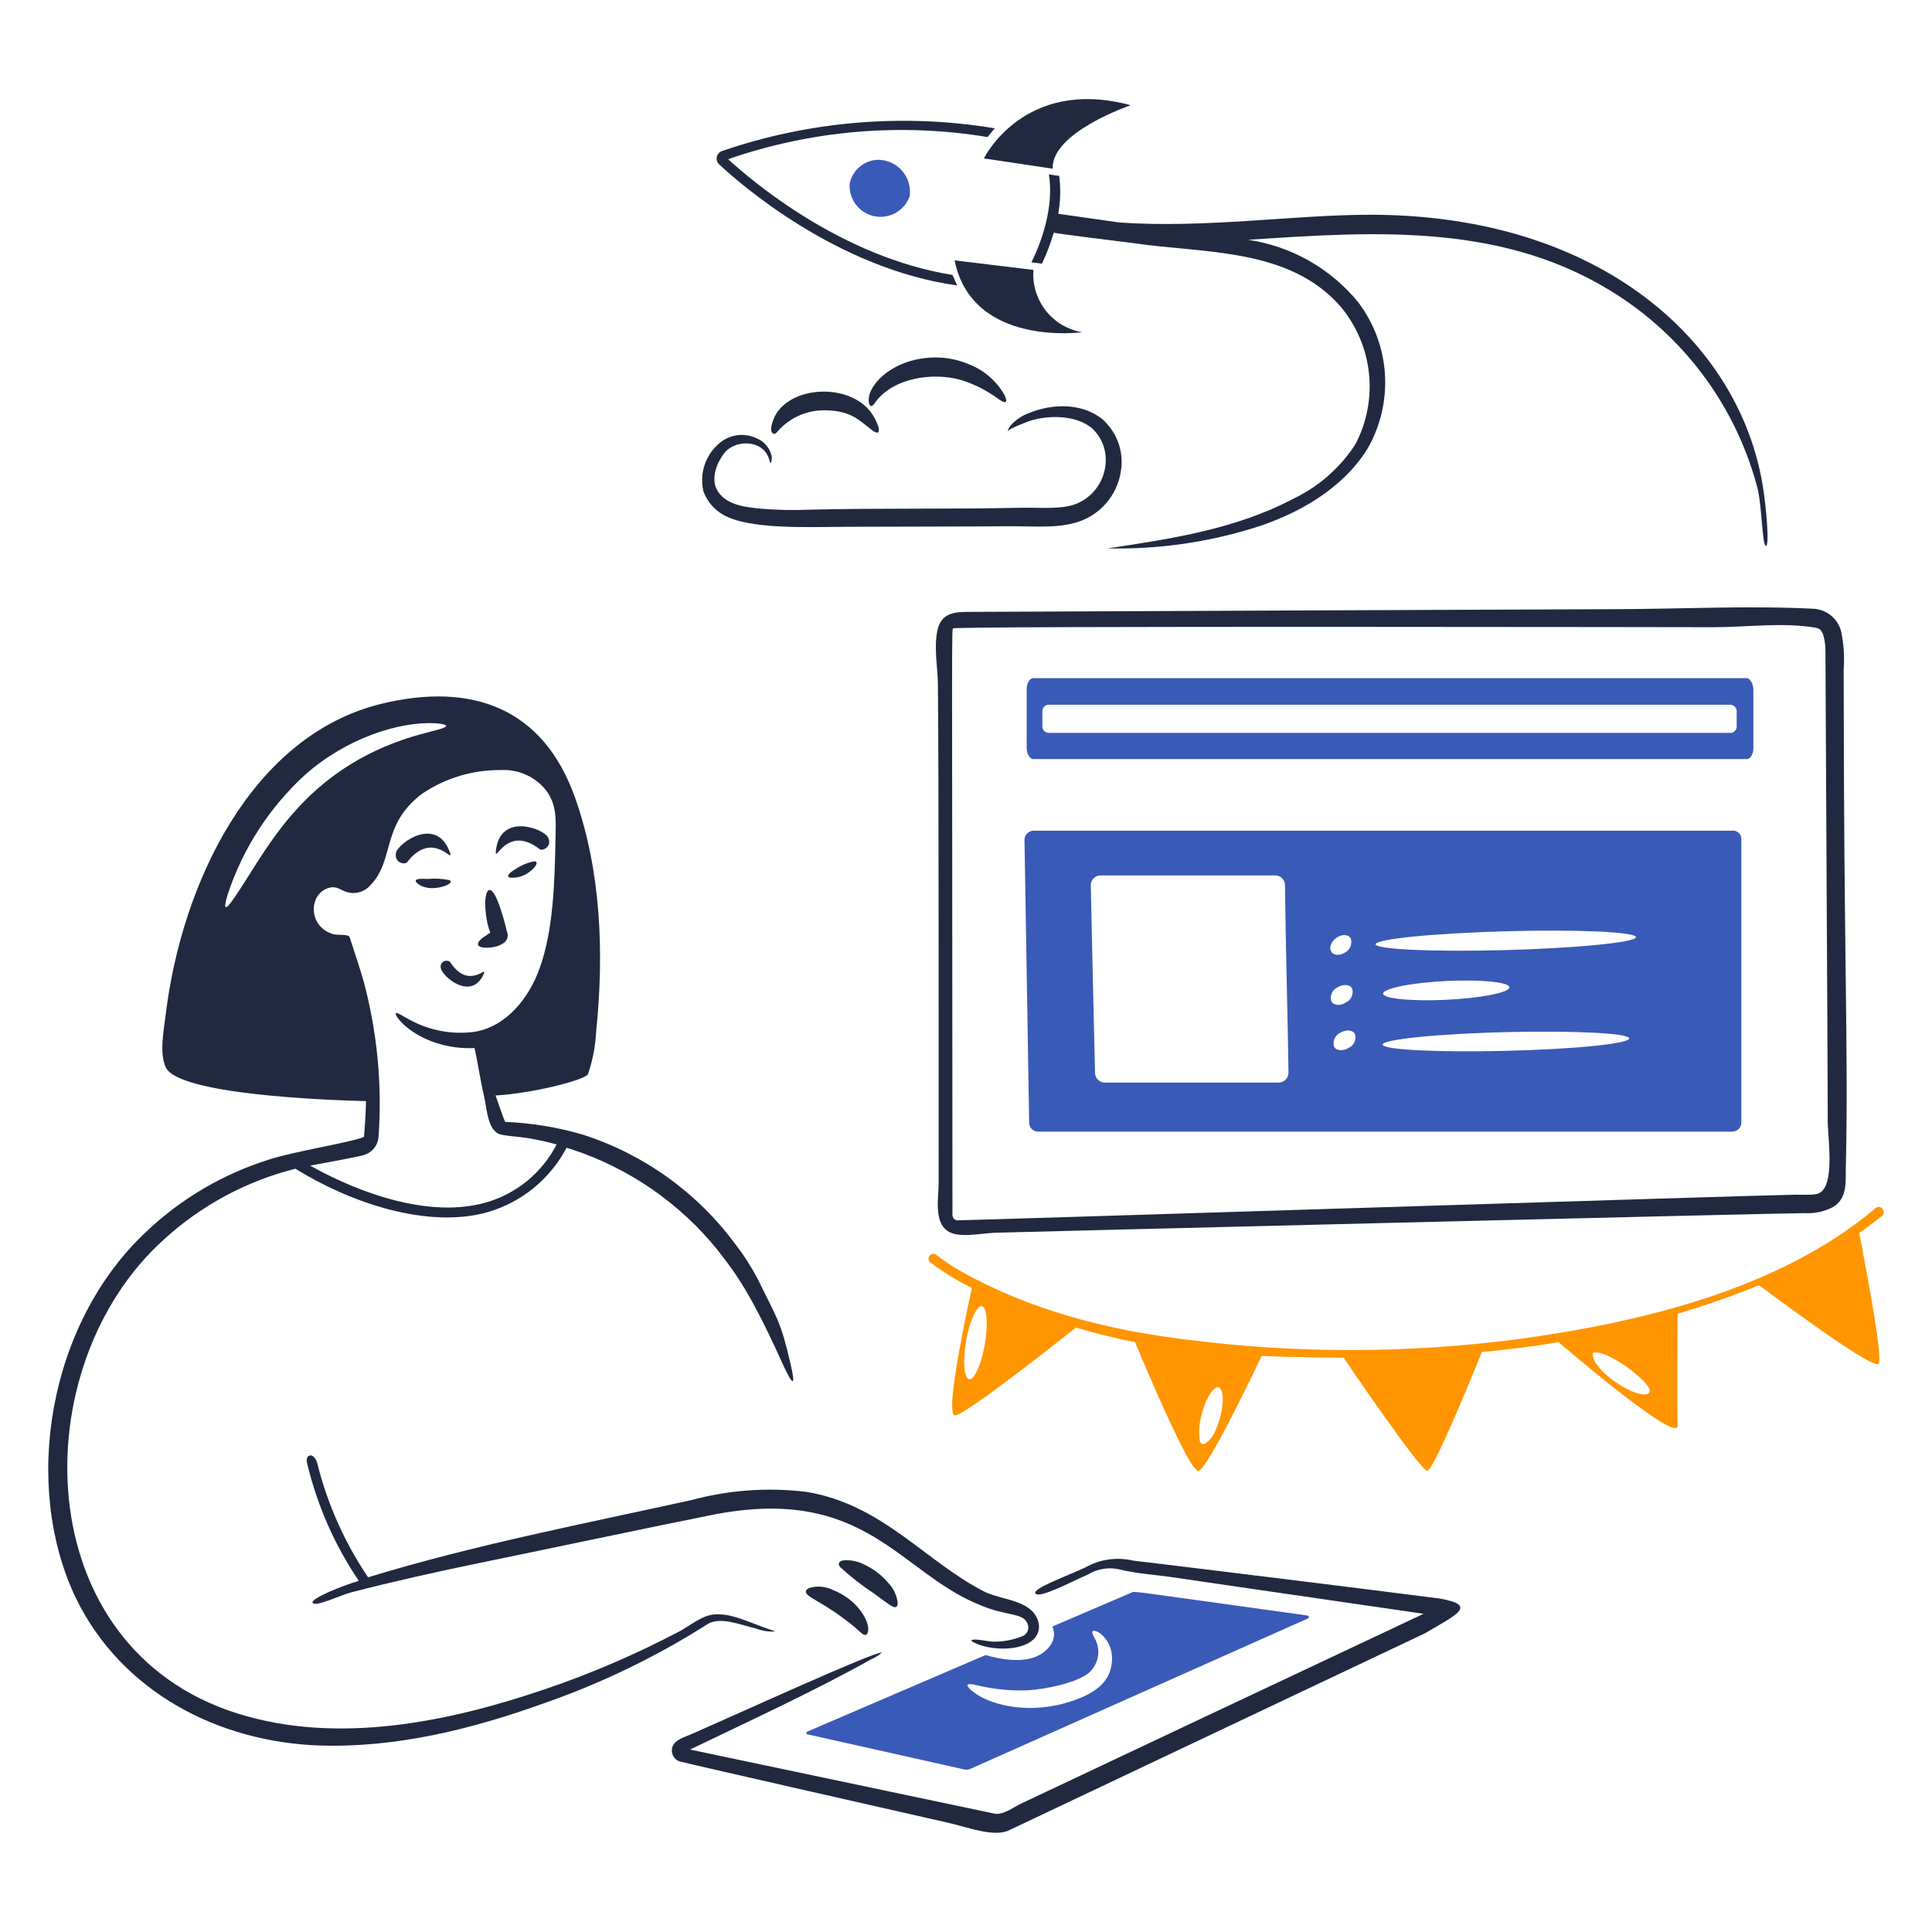 <svg width="308" height="308" viewBox="0 0 308 308" fill="none" xmlns="http://www.w3.org/2000/svg">
<path d="M229.459 254.832C217.785 253.315 185.214 249.321 180.664 248.795C178.08 248.181 175.359 248.566 173.047 249.873C170.323 251.172 164.423 253.261 165.09 254.052C165.757 254.844 170.725 252.195 173.418 251.018C174.909 250.106 176.696 249.807 178.403 250.182C181.221 250.894 184.286 251.049 187.196 251.482C190.169 251.944 226.208 257.148 226.95 257.272C214.63 263.061 171.096 283.589 162.732 287.552C161.586 288.109 159.852 289.409 158.552 289.13C158.552 289.13 110.563 279.037 110.005 278.914C119.697 274.239 129.573 269.719 138.957 264.486C139.565 264.239 140.121 263.882 140.598 263.432C139.044 263.432 118.306 272.911 110.628 276.282C109.668 276.744 108.12 277.118 107.438 278.016C107.275 278.248 107.167 278.515 107.124 278.796C107.082 279.076 107.105 279.363 107.192 279.633C107.279 279.903 107.428 280.15 107.626 280.353C107.825 280.555 108.068 280.709 108.336 280.802C109.751 281.198 148.992 290.094 151.156 290.586C154.436 291.334 158.58 292.99 160.97 291.731C169.02 287.892 223.976 261.916 227.19 260.368C232.198 257.402 235.705 255.919 229.459 254.832Z" fill="#212941"/>
<path d="M294.262 186.032C294.704 167.614 293.922 152.883 293.922 106.648C294.068 104.647 293.933 102.636 293.518 100.673C293.267 99.679 292.705 98.792 291.914 98.14C291.123 97.488 290.145 97.106 289.121 97.049C278.749 96.523 268.254 97.082 257.819 97.112C247.138 97.143 161.965 97.514 154.998 97.545C152.46 97.545 150.044 97.484 149.425 100.579C148.867 103.334 149.488 106.339 149.519 109.124C149.673 118.816 149.642 185.599 149.642 188.57C149.642 190.861 148.837 194.73 151.066 196.25C152.831 197.456 156.484 196.59 158.559 196.527C161.346 196.435 284.384 193.37 287.666 193.401C289.21 193.489 290.75 193.17 292.132 192.477C294.571 191.083 294.203 188.451 294.262 186.032ZM290.825 189.438C290.076 190.65 289.066 190.46 286.149 190.46C279.681 190.549 152.677 194.618 152.522 194.547C152.319 194.482 152.137 194.364 151.995 194.205C151.866 193.991 151.812 193.741 151.841 193.493C151.809 96.198 151.659 100.345 151.995 100.177C152.131 99.769 273.358 99.991 273.145 99.991C278.347 99.991 284.233 99.187 289.338 100.054C290.082 100.177 290.262 100.362 290.607 101.044C290.878 101.906 291.014 102.804 291.011 103.707C291.042 112.437 291.382 172.842 291.382 178.198C291.257 180.433 292.394 186.897 290.825 189.443V189.438Z" fill="#212941"/>
<path d="M138.87 64.731C139.054 64.76 139.272 64.546 139.581 64.081C142.461 60.18 148.776 59.344 153.112 60.551C155.295 61.217 157.348 62.254 159.179 63.616C160.257 64.386 160.759 64.329 160.139 62.966C158.849 60.705 156.813 58.963 154.381 58.038C152.704 57.335 150.904 56.977 149.086 56.985C142.618 57.046 138.614 61.064 138.497 63.579C138.435 64.329 138.652 64.697 138.87 64.731Z" fill="#212941"/>
<path d="M123.353 69.158C123.54 69.22 123.788 69.035 124.066 68.662C125.019 67.602 126.19 66.762 127.5 66.201C128.81 65.639 130.226 65.37 131.651 65.412C135.866 65.504 137.073 67.145 138.989 68.539C140.795 69.959 140.192 67.595 138.835 65.721C135.313 61.026 126.053 61.458 123.51 66.373C123.295 66.867 122.429 68.849 123.353 69.158Z" fill="#212941"/>
<path d="M175.714 66.805C172.429 64.203 167.721 64.304 163.886 65.907C162.88 66.308 161.972 66.92 161.224 67.703C160.728 68.26 160.636 68.662 160.666 68.756C160.574 68.448 164.042 67.115 164.413 67.022C167.447 66.155 171.534 66.186 174.074 68.254C174.898 69.015 175.523 69.966 175.896 71.023C176.268 72.081 176.376 73.214 176.21 74.323C176.044 75.595 175.556 76.803 174.792 77.832C174.028 78.862 173.013 79.678 171.844 80.205C169.521 81.283 166.022 80.887 162.554 80.949C151.312 81.197 140.078 80.979 128.839 81.257C126.362 81.36 123.88 81.309 121.409 81.103C118.869 80.856 115.526 80.547 114.225 77.946C113.327 76.025 114.379 73.634 115.457 72.248C117.035 70.206 120.936 70.05 122.299 72.465C122.521 72.896 122.688 73.354 122.793 73.828C122.856 73.92 123.101 73.58 123.01 72.682C122.863 72.04 122.56 71.445 122.128 70.948C121.696 70.451 121.149 70.068 120.534 69.833C119.55 69.383 118.454 69.234 117.386 69.405C116.317 69.576 115.323 70.059 114.528 70.794C113.482 71.718 112.708 72.909 112.288 74.24C111.868 75.571 111.818 76.991 112.144 78.347C112.72 79.923 113.841 81.241 115.303 82.064C119.396 84.414 128.445 84.022 134.931 83.982C139.947 83.952 157.378 83.952 161.064 83.89C164.561 83.859 168.456 84.292 171.844 83.209C173.618 82.632 175.197 81.574 176.405 80.153C177.613 78.731 178.403 77.002 178.686 75.158C178.945 73.628 178.808 72.057 178.288 70.595C177.767 69.132 176.881 67.828 175.714 66.805Z" fill="#212941"/>
<path d="M135.461 29.249C135.681 28.192 136.255 27.241 137.088 26.554C137.921 25.867 138.964 25.485 140.044 25.472C140.765 25.484 141.476 25.649 142.129 25.956C142.782 26.262 143.363 26.703 143.833 27.25C144.304 27.797 144.654 28.437 144.859 29.128C145.065 29.82 145.122 30.547 145.027 31.262C144.634 32.394 143.841 33.343 142.797 33.933C141.754 34.522 140.531 34.711 139.359 34.465C138.186 34.218 137.143 33.552 136.426 32.592C135.708 31.632 135.365 30.444 135.461 29.249Z" fill="#3A5AB7"/>
<path d="M115.089 24.079C114.887 24.153 114.707 24.277 114.566 24.438C114.424 24.6 114.326 24.795 114.28 25.005C114.234 25.215 114.241 25.433 114.302 25.639C114.363 25.846 114.475 26.033 114.627 26.185C117.97 29.311 133.415 42.841 152.585 45.504C152.431 45.102 152.123 44.483 151.841 43.831C134.225 41.015 119.983 28.971 116.082 25.379C129.36 20.771 143.579 19.558 157.445 21.849C157.907 21.261 158.312 20.771 158.591 20.456C144.014 18.042 129.066 19.287 115.089 24.079Z" fill="#212941"/>
<path d="M218.467 34.234C206.301 34.234 192.121 36.432 178.427 35.466C175.207 35.004 171.959 34.542 168.705 34.08C169.067 32.087 169.119 30.051 168.859 28.042C168.457 27.98 167.9 27.919 167.217 27.794C168.054 33.119 165.986 38.662 164.432 41.82C165.143 41.913 165.733 41.974 166.104 42.036C166.866 40.439 167.498 38.782 167.992 37.083C167.961 37.206 179.51 38.6 180.656 38.754C191.925 40.426 205.486 39.436 213.722 48.88C216.248 51.892 217.82 55.589 218.238 59.497C218.657 63.406 217.904 67.351 216.074 70.831C213.632 74.596 210.192 77.608 206.136 79.53C197.064 84.329 186.723 85.909 176.568 87.426C184.454 87.602 192.316 86.504 199.852 84.175C206.911 81.976 214.032 77.952 218.024 71.511C220.089 67.908 221.05 63.776 220.786 59.631C220.521 55.486 219.044 51.51 216.538 48.197C212.133 42.803 205.871 39.248 198.982 38.229C219.477 36.866 240.254 35.442 258.241 47.3C269.061 54.405 276.871 65.261 280.169 77.779C280.926 80.791 280.916 87.032 281.524 87.019C282.132 87.007 281.546 80.698 281.045 77.591C277.352 54.516 255.05 34.234 218.467 34.234Z" fill="#212941"/>
<path d="M156.855 25.256C156.855 25.256 163.203 12.191 180.263 16.772C180.263 16.772 167.571 21.084 167.817 26.896L156.855 25.256Z" fill="#212941"/>
<path d="M152.182 41.511L164.751 43.028C164.572 45.355 165.27 47.666 166.708 49.505C168.146 51.343 170.22 52.578 172.522 52.965C172.491 52.965 154.998 55.382 152.182 41.511Z" fill="#212941"/>
<path d="M300.083 192.693C300.019 192.614 299.94 192.549 299.851 192.502C299.762 192.455 299.664 192.426 299.563 192.417C299.463 192.409 299.362 192.42 299.266 192.452C299.17 192.483 299.081 192.534 299.005 192.6C283.679 205.573 261.541 210.806 242.13 213.469C224.631 215.769 206.91 215.811 189.401 213.592C176.986 212.106 164.607 209.01 153.58 202.88C152.068 202.064 150.628 201.122 149.277 200.061C149.116 199.934 148.912 199.876 148.709 199.899C148.506 199.923 148.32 200.026 148.193 200.186C148.065 200.346 148.007 200.551 148.03 200.754C148.054 200.957 148.157 201.143 148.317 201.27C150.395 202.823 152.612 204.181 154.939 205.325C154.072 209.32 150.512 225.79 152.277 225.636C154.042 225.482 168.437 214.086 171.534 211.641C174.63 212.575 177.772 213.35 180.947 213.963C182.835 218.484 189.708 234.77 191.071 234.491C192.434 234.212 199.182 220.28 201.133 216.165C205.778 216.381 214.199 216.444 214.199 216.444C214.199 216.444 226.397 234.462 227.543 234.462C228.504 234.462 234.262 220.405 236.244 215.545C240.485 215.141 244.541 214.647 248.473 213.966C249.432 214.801 267.607 230.344 267.452 227.279C267.329 224.554 267.421 212.665 267.452 209.445C271.539 208.213 275.997 206.69 280.425 204.894C283.645 207.278 298.751 218.517 299.496 217.402C300.266 216.256 296.833 198.922 296.401 196.566C297.7 195.666 298.94 194.707 300.146 193.747C300.257 193.591 300.311 193.401 300.3 193.209C300.288 193.017 300.212 192.835 300.083 192.693ZM194.81 224.521C194.63 225.692 194.298 226.834 193.824 227.92C193.509 228.809 192.925 229.577 192.153 230.119C191.504 230.398 191.286 230.027 191.229 229.408C191.13 228.521 191.151 227.626 191.293 226.745C191.695 224.36 192.779 221.883 193.738 221.295C194.691 220.682 195.172 222.108 194.81 224.521ZM157.254 212.229C157.038 215.295 156.047 218.608 155.086 219.598C154.125 220.588 153.538 218.886 153.755 215.853C153.972 212.819 154.962 209.539 155.922 208.545C156.887 207.492 157.477 209.132 157.26 212.229H157.254ZM262.211 222.291C259.807 222.401 253.914 218.352 253.914 215.883C253.914 215.729 253.977 215.666 254.068 215.635C254.335 215.586 254.61 215.596 254.873 215.666C257.097 215.983 262.156 219.686 262.923 221.364C263.146 221.951 262.9 222.26 262.217 222.291H262.211Z" fill="#FF9500"/>
<path d="M208.5 257.557C178.986 253.47 180.962 253.635 180.357 253.903L167.786 259.293C168.189 260.285 168.374 261.988 166.146 263.566C163.514 265.424 159.062 264.433 157.135 263.845L128.645 276.074C128.609 276.095 128.579 276.126 128.559 276.164C128.539 276.201 128.531 276.243 128.534 276.285C128.537 276.327 128.552 276.367 128.577 276.401C128.602 276.435 128.637 276.461 128.676 276.476L153.693 282.08C154.035 282.16 154.393 282.128 154.714 281.988L208.556 257.993C208.593 257.967 208.621 257.931 208.639 257.89C208.657 257.849 208.664 257.803 208.658 257.759C208.653 257.714 208.635 257.672 208.607 257.636C208.579 257.601 208.542 257.573 208.5 257.557ZM177.044 266.134C176.174 269.358 172.54 270.769 169.335 271.644C163.375 273.154 157.7 271.798 154.999 269.6C153.7 268.522 154.132 268.27 155.649 268.641C158.271 269.286 160.969 269.568 163.668 269.477C166.659 269.323 171.852 268.263 173.73 266.566C174.451 265.868 174.915 264.948 175.05 263.955C175.185 262.961 174.982 261.95 174.474 261.085C174.195 260.499 174.012 260.22 174.195 260.064C174.728 259.532 178.215 261.789 177.044 266.134Z" fill="#3A5AB7"/>
<path d="M132.707 253.439C131.547 252.885 130.221 252.786 128.991 253.161C128.31 253.469 128.341 253.903 128.806 254.306C129.562 254.962 131.938 256.06 134.75 258.207C135.927 259.074 136.731 259.816 137.258 260.282C137.784 260.747 138.249 260.87 138.403 260.003C138.634 258.447 136.708 254.987 132.707 253.439Z" fill="#212941"/>
<path d="M137.816 249.445C136.764 248.879 135.566 248.642 134.378 248.764C133.667 248.918 133.575 249.352 133.916 249.816C135.647 251.397 137.501 252.839 139.46 254.128C140.605 254.964 141.441 255.614 142.06 255.985C142.648 256.325 143.082 256.387 143.113 255.552C142.981 254.355 142.459 253.234 141.627 252.363C140.583 251.126 139.282 250.13 137.816 249.445Z" fill="#212941"/>
<path d="M165.495 258.424C164.408 254.992 159.673 255.13 156.887 253.718C147.427 248.875 140.694 239.833 128.558 237.835C122.432 237.089 116.22 237.531 110.26 239.134C92.984 242.943 75.584 246.288 58.679 251.454C54.95 245.935 52.214 239.805 50.597 233.342C50.444 232.629 49.828 231.731 49.212 232.11C48.808 232.357 48.87 232.945 48.994 233.41C50.591 240.055 53.37 246.358 57.2 252.018C54.568 252.788 49.346 254.893 49.861 255.548C50.377 256.202 54.32 254.279 56.021 253.844C62.261 252.22 70.835 250.302 76.456 249.169C88.808 246.631 101.131 243.999 113.454 241.521C138.106 236.61 143.395 250.874 156.428 255.95C160.343 257.616 162.933 257.101 163.703 258.643C163.825 258.836 163.902 259.055 163.927 259.282C163.952 259.51 163.925 259.74 163.847 259.955C163.77 260.17 163.644 260.365 163.479 260.524C163.315 260.683 163.117 260.802 162.899 260.873C161.431 261.46 159.86 261.745 158.279 261.709C157.629 261.709 155.276 261.152 154.874 261.492C154.78 261.554 155.028 261.771 155.833 262.108C158.419 263.143 162.917 263.186 164.812 261.303C165.184 260.935 165.445 260.47 165.566 259.961C165.687 259.453 165.662 258.92 165.495 258.424Z" fill="#212941"/>
<path d="M126.019 217.369C124.433 210.495 123.807 210.088 120.818 203.931C119.776 201.952 118.564 200.066 117.196 198.297C111.112 190.081 102.6 183.984 92.864 180.867C88.854 179.698 84.717 179.022 80.544 178.854C80.447 178.82 79.026 174.73 79.004 174.642C84.979 174.302 93.277 172.166 93.742 171.237C94.489 169.038 94.926 166.746 95.042 164.426C96.312 152.072 95.847 138.853 91.637 127.056C86.587 112.951 75.347 108.644 60.683 112.226C40.15 117.316 28.959 140.733 26.409 161.794C26.131 164.147 25.357 167.894 26.441 170.184C28.546 174.496 51.922 175.386 58.36 175.541C58.276 178.577 58.009 181.394 58.022 181.24C56.422 182.033 46.692 183.591 42.88 184.862C35.57 187.151 28.88 191.08 23.321 196.35C7.62 211.054 3.486 236.841 12.113 254.804C19.42 269.759 34.838 277.75 51.062 278.273C63.228 278.648 75.334 275.641 86.823 271.497C96.006 268.295 104.786 264.035 112.984 258.803C115.063 257.807 117.689 258.919 120.57 259.638C121.499 259.987 122.489 260.145 123.481 260.1C123.635 260.007 123.019 259.915 121.56 259.358C117.929 257.996 116.297 257.235 113.882 257.376C111.994 257.499 110.104 259.079 108.492 259.977C101.547 263.651 94.321 266.767 86.881 269.295C71.493 274.531 53.845 278.181 37.869 273.165C4.359 262.681 3.607 217.879 26.136 197.59C32.083 192.158 39.284 188.286 47.095 186.32C55.662 191.647 68.096 195.999 77.809 193.224C80.474 192.44 82.955 191.13 85.104 189.37C87.252 187.609 89.026 185.435 90.319 182.977C90.565 183.069 90.874 183.131 91.122 183.223C100.287 186.223 108.385 191.815 114.436 199.324C116.224 201.772 118.975 204.466 124.754 217.405C126.39 220.93 126.927 221.306 126.019 217.369ZM37.222 143.311C35.829 145.354 35.582 144.951 36.298 142.598C38.709 135.277 42.963 128.701 48.652 123.502C55.216 117.694 63.59 115.016 69.334 115.297C71.872 115.483 71.594 115.913 69.24 116.473C68.064 116.814 66.362 117.185 64.312 117.898C47.477 123.671 42.129 136.333 37.222 143.311ZM53.106 141.081H53.012C53.036 141.078 53.058 141.067 53.075 141.05C53.083 141.05 53.091 141.053 53.097 141.059C53.103 141.065 53.106 141.073 53.106 141.081ZM77.472 191.702C66.914 194.702 54.188 188.513 49.452 185.819C50.319 185.665 57.49 184.361 58.059 184.125C58.696 183.926 59.257 183.536 59.666 183.008C60.076 182.48 60.315 181.84 60.35 181.173C60.934 172.886 60.139 164.56 57.997 156.533C57.316 154.149 56.511 151.796 55.738 149.412C55.551 148.855 53.694 149.134 53.106 148.918C49.063 147.743 49.137 142.439 52.49 141.526C53.636 141.218 54.192 141.834 55.183 142.176C55.846 142.4 56.559 142.426 57.236 142.25C57.913 142.073 58.523 141.703 58.992 141.184C63.016 137.103 60.641 131.573 67.289 126.54C70.999 124.035 75.383 122.718 79.859 122.763C81.191 122.693 82.521 122.932 83.746 123.462C84.97 123.992 86.055 124.798 86.915 125.818C88.834 128.202 88.618 130.771 88.557 133.62C88.435 140.522 88.227 148.317 86.017 154.394C84.345 159.07 80.695 163.776 75.459 164.518C71.977 164.944 68.449 164.273 65.366 162.599C64.066 161.919 63.353 161.392 63.138 161.521C62.688 161.702 65.17 165.203 70.568 166.568C72.116 166.959 73.709 167.136 75.305 167.095C75.428 167.095 75.553 167.064 75.645 167.064C76.234 169.665 76.569 172.264 77.185 174.835C77.62 176.538 77.681 180.408 79.879 180.873C81.334 181.181 82.82 181.213 84.306 181.46C85.799 181.713 87.276 182.044 88.734 182.451C87.59 184.682 86 186.654 84.062 188.245C82.125 189.836 79.882 191.013 77.472 191.702Z" fill="#212941"/>
<path d="M64.903 137.459C68.99 132.134 72.426 137.861 71.745 135.942C69.64 129.998 63.571 134.331 63.138 135.911C62.765 137.522 64.499 137.922 64.903 137.459Z" fill="#212941"/>
<path d="M86.049 135.384C86.545 135.725 88.123 134.889 87.35 133.464C86.577 132.04 79.609 129.502 79.051 135.725C78.866 137.707 80.816 131.328 86.049 135.384Z" fill="#212941"/>
<path d="M76.822 151.02C77.261 151.099 77.711 151.11 78.154 151.051C78.902 151.005 79.626 150.771 80.259 150.369C80.556 150.175 80.775 149.882 80.877 149.542C80.979 149.202 80.958 148.837 80.816 148.511C80.499 147.169 79.464 143.168 78.525 142.165C77.689 141.173 77.1 142.781 77.472 145.818C77.589 146.801 77.818 147.767 78.154 148.698C77.894 148.845 77.645 149.01 77.41 149.194C76.383 149.777 75.613 150.757 76.822 151.02Z" fill="#212941"/>
<path d="M71.65 140.306C70.51 140.077 69.342 140.015 68.183 140.122C66.851 140.06 65.954 140.091 66.388 140.679C66.776 141.07 67.272 141.338 67.812 141.449C69.512 141.971 72.714 140.882 71.65 140.306Z" fill="#212941"/>
<path d="M85.211 137.303C84.171 137.493 83.181 137.893 82.302 138.48C81.224 139.096 80.661 139.687 81.249 139.904C81.823 139.964 82.402 139.911 82.955 139.746C83.507 139.581 84.022 139.309 84.469 138.945C85.584 138.109 85.831 137.334 85.211 137.303Z" fill="#212941"/>
<path d="M70.29 154.394C70.537 155.694 75.18 159.689 77.132 155.23C77.748 153.806 74.717 157.955 71.742 153.342C71.581 153.224 71.387 153.16 71.187 153.159C70.988 153.158 70.793 153.22 70.631 153.338C70.469 153.455 70.349 153.62 70.288 153.81C70.226 154 70.227 154.205 70.29 154.394Z" fill="#212941"/>
<path d="M276.151 132.428H164.69C164.491 132.444 164.297 132.5 164.12 132.593C163.943 132.686 163.786 132.813 163.659 132.968C163.532 133.122 163.437 133.3 163.38 133.492C163.323 133.683 163.305 133.884 163.328 134.083L164.071 179.131C164.108 179.482 164.274 179.807 164.538 180.042C164.801 180.277 165.143 180.406 165.496 180.402H276.182C276.558 180.397 276.918 180.246 277.184 179.98C277.45 179.713 277.601 179.354 277.605 178.977V133.774C277.611 133.586 277.576 133.399 277.503 133.226C277.431 133.053 277.322 132.897 277.184 132.77C277.046 132.642 276.883 132.546 276.705 132.487C276.527 132.428 276.338 132.408 276.151 132.428ZM203.856 172.585H176.114C175.713 172.581 175.329 172.423 175.042 172.142C174.755 171.862 174.588 171.482 174.574 171.082C174.451 166.129 174.078 150.369 173.893 141.143C173.888 140.936 173.925 140.731 174 140.54C174.076 140.348 174.189 140.173 174.333 140.026C174.478 139.879 174.65 139.762 174.84 139.683C175.031 139.603 175.235 139.563 175.441 139.564H203.306C203.712 139.562 204.103 139.72 204.393 140.004C204.683 140.288 204.849 140.675 204.855 141.081C204.917 148.977 205.35 164.828 205.411 170.989C205.414 171.196 205.376 171.402 205.299 171.594C205.223 171.786 205.109 171.961 204.964 172.11C204.82 172.258 204.648 172.376 204.457 172.458C204.267 172.539 204.063 172.582 203.856 172.585ZM213.145 149.44C214.004 148.873 215.033 148.978 215.343 149.626C215.475 150.047 215.455 150.502 215.286 150.91C215.117 151.317 214.81 151.653 214.419 151.856C213.552 152.412 212.531 152.318 212.219 151.67C211.813 151.02 212.27 150.018 213.145 149.44ZM212.247 159.627C212.111 159.199 212.136 158.735 212.319 158.324C212.501 157.913 212.828 157.583 213.237 157.397C214.161 156.84 215.219 156.935 215.56 157.584C215.693 158.012 215.666 158.475 215.484 158.885C215.301 159.295 214.976 159.624 214.568 159.812C213.67 160.4 212.606 160.314 212.247 159.627ZM215.002 167.058C214.078 167.615 213.02 167.52 212.68 166.871C212.546 166.443 212.573 165.981 212.755 165.571C212.938 165.161 213.263 164.831 213.67 164.643C214.594 164.085 215.652 164.181 215.992 164.828C216.134 165.256 216.111 165.722 215.928 166.134C215.745 166.546 215.415 166.875 215.002 167.058ZM247.387 167.244C237.294 167.786 225.901 167.706 221.844 167.058C217.788 166.377 222.681 165.385 232.778 164.828C242.876 164.27 254.265 164.366 258.321 165.014C262.342 165.695 257.449 166.702 247.387 167.244ZM226.829 156.686C231.967 156.114 237.82 156.224 239.895 156.871C241.969 157.553 239.462 158.543 234.291 159.1C229.152 159.658 223.3 159.562 221.225 158.914C219.151 158.266 221.657 157.26 226.829 156.686ZM247.79 151.142C237.164 151.745 225.095 151.699 220.791 151.049C216.519 150.399 221.689 149.377 232.309 148.789C242.935 148.173 255.004 148.231 259.308 148.881C263.58 149.534 258.439 150.54 247.786 151.143L247.79 151.142Z" fill="#3A5AB7"/>
<path d="M278.379 108.108H164.752C164.136 108.108 163.674 108.912 163.674 109.904V119.222C163.674 120.214 164.201 121.081 164.82 121.018H278.447C279.063 121.018 279.525 120.214 279.525 119.222V109.904C279.463 108.912 278.998 108.108 278.379 108.108ZM276.862 115.817C276.864 115.952 276.838 116.085 276.787 116.21C276.736 116.335 276.661 116.448 276.566 116.543C276.471 116.638 276.357 116.713 276.233 116.764C276.108 116.815 275.974 116.84 275.84 116.838H167.197C167.063 116.84 166.929 116.814 166.805 116.763C166.68 116.713 166.567 116.638 166.472 116.542C166.377 116.447 166.302 116.334 166.251 116.21C166.2 116.085 166.175 115.952 166.176 115.817V113.37C166.175 113.236 166.2 113.102 166.251 112.978C166.302 112.853 166.377 112.74 166.472 112.645C166.567 112.55 166.68 112.475 166.805 112.424C166.929 112.373 167.063 112.348 167.197 112.349H275.84C275.974 112.348 276.108 112.373 276.232 112.424C276.357 112.475 276.47 112.55 276.565 112.645C276.661 112.74 276.736 112.853 276.787 112.978C276.838 113.102 276.864 113.236 276.862 113.37V115.817Z" fill="#3A5AB7"/>
</svg>
